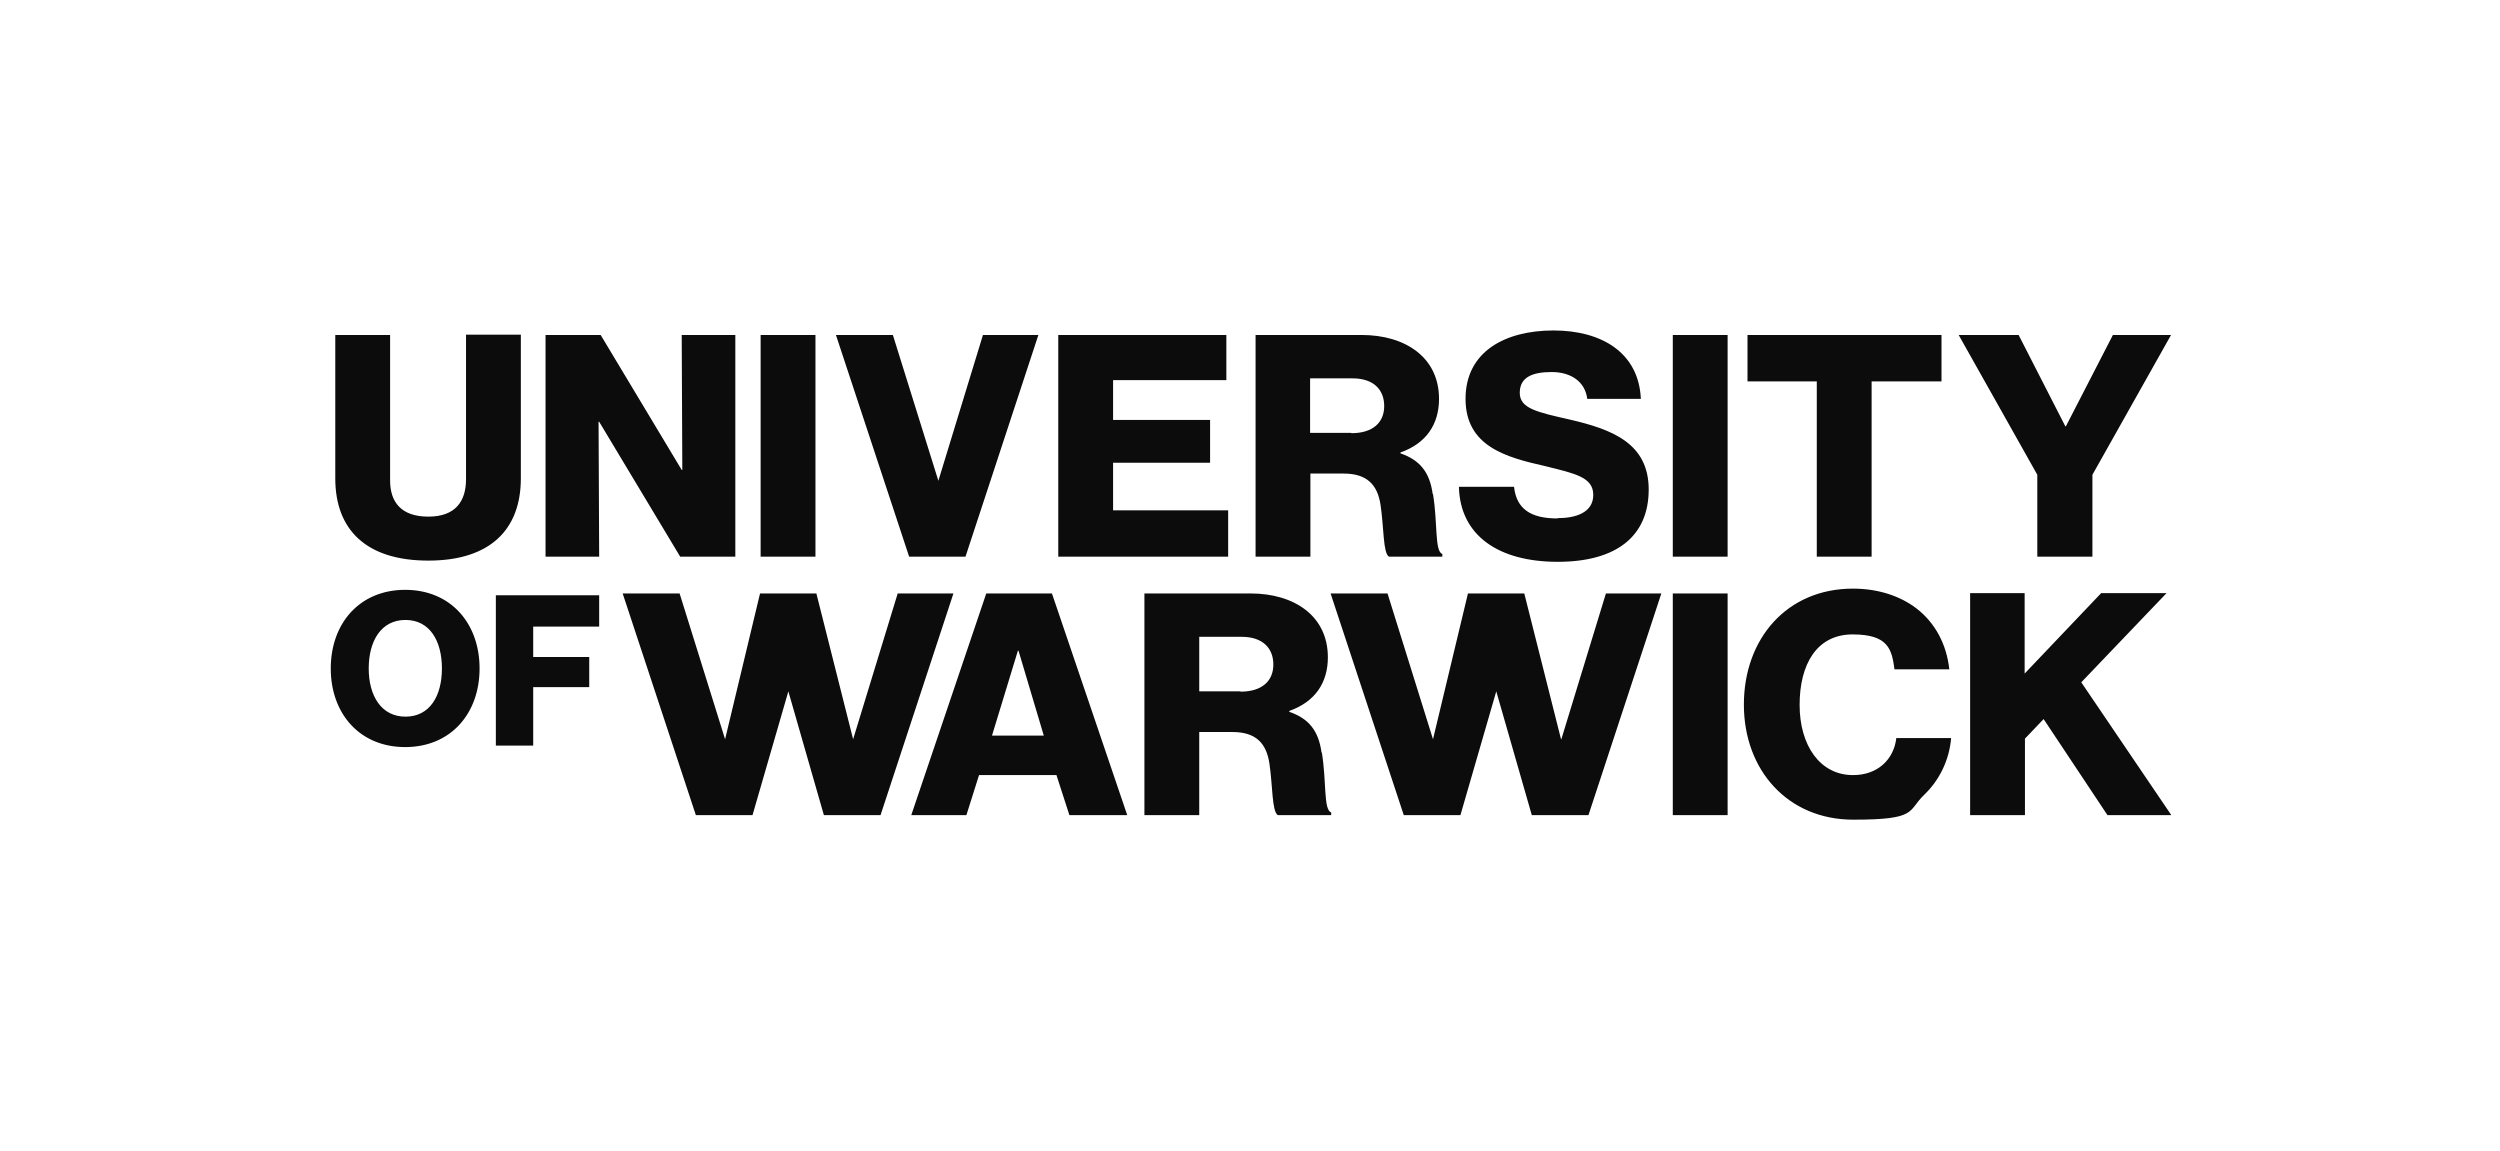 <?xml version="1.0" encoding="UTF-8"?>
<svg id="Layer_1" xmlns="http://www.w3.org/2000/svg" version="1.1" viewBox="0 0 829.9 382.1">
  <!-- Generator: Adobe Illustrator 29.3.1, SVG Export Plug-In . SVG Version: 2.1.0 Build 151)  -->
  <defs>
    <style>
      .st0 {
        fill: #0c0c0c;
      }
    </style>
  </defs>
  <path class="st0" d="M111.3,158.9v-47.7h18.2v48.3c0,7.2,3.7,12,12.7,12s12.5-5.1,12.5-12.4v-48h18.2v47.7c0,17-10.2,27.3-30.7,27.3s-30.9-10.1-30.9-27.3ZM225.8,184.8h18.3v-73.6h-17.8l.2,44.8h-.2l-26.9-44.8h-18.3v73.6h17.8l-.2-44.8h.2l26.9,44.8ZM270.7,111.2h-18.2v73.6h18.2v-73.6ZM320.5,184.8l24.2-73.6h-18.4l-14.8,48.4-15.1-48.4h-18.9l24.3,73.6h18.8ZM298,197l-14.8,48.4-12.2-48.4h-18.7l-11.6,48.4-15.1-48.4h-18.9l24.3,73.6h18.8l11.9-41.1,11.8,41.1h18.8l24.2-73.6h-18.4ZM518.2,245.4l-12.2-48.4h-18.7l-11.6,48.4-15.1-48.4h-18.9l24.3,73.6h18.8l11.9-41.1,11.8,41.1h18.8l24.2-73.6h-18.4l-14.8,48.4ZM349.3,197h-21.9l-24.9,73.6h18.3l4.2-13.3h25.7l4.3,13.3h19.2l-25-73.6ZM329.3,244.2l8.6-28.2h.2l8.4,28.2h-17.3ZM438.7,249.8c-1-7.3-4.3-11.3-10.7-13.5v-.3c8.5-3,12.8-9.3,12.8-17.8,0-13.7-11.1-21.2-25.7-21.2h-35.2v73.6h18.2v-27.6h11c7.8,0,11.3,3.7,12.3,10.5,1.1,7.3.8,15.9,2.8,17.1h17.7v-.9c-2.6-.9-1.5-10.2-3.1-19.9ZM411.8,229.5h-13.7v-18.1h14.1c7,0,10.5,3.8,10.5,9.2s-3.7,9-10.9,9ZM555.3,270.6h18.2v-73.6h-18.2v73.6ZM615.1,257.3c-10.9,0-17.7-9.8-17.7-23.3s5.7-23.4,17.6-23.4,13,5,13.9,11.6h18.2c-.9-8.2-4.6-15.4-11-20.3-5.3-4-12.5-6.5-21-6.5-21.9,0-36.2,16.6-36.2,38.5s14.7,38.2,36.3,38.2,17.9-2.9,23.6-8.3c5-4.8,8.3-11.5,8.9-18.8h-18.2c-.8,7.1-6.2,12.3-14.3,12.3ZM407.7,169.4h-38.2v-15.8h32.2v-14.2h-32.2v-13.2h37.6v-15h-55.8v73.6h56.4v-15.4ZM475.6,164c-1-7.3-4.3-11.3-10.7-13.5v-.3c8.5-3,12.8-9.3,12.8-17.8,0-13.7-11.1-21.2-25.7-21.2h-35.2v73.6h18.2v-27.6h11c7.8,0,11.3,3.7,12.3,10.5,1.1,7.3.8,16,2.8,17.1h17.7v-.9c-2.6-.9-1.5-10.2-3.1-19.9ZM448.6,143.7h-13.7v-18.1h14.1c7,0,10.5,3.8,10.5,9.2s-3.7,9-10.9,9ZM517,172.1c-8.8,0-13.6-3.1-14.4-10.5h-18.3c.4,16.3,13.3,24.9,32.8,24.9s30.2-8.5,30.2-24-12.4-20-26.1-23.2c-11-2.5-16.7-3.7-16.7-8.9s4.2-6.9,10.6-6.9,11.1,3.2,11.8,8.9h17.8c-.7-15.4-13.1-22.7-29-22.7s-29.2,6.9-29.2,22.7,13.5,19.4,26.3,22.3c10.1,2.5,16.1,3.7,16.1,9.6s-5.9,7.7-11.8,7.7ZM555.3,184.8h18.2v-73.6h-18.2v73.6ZM603.1,184.8h18.2v-58.2h23.2v-15.4h-64.4v15.4h23v58.2ZM164.6,247.5h12.4v-19.4h18.6v-10h-18.6v-10.1h21.9v-10.4h-34.3v50ZM134.5,195.8c-15.1,0-24.7,11.1-24.7,26.1s9.6,26.1,24.7,26.1,24.7-11.1,24.7-26.1-9.6-26.1-24.7-26.1ZM134.6,237.9c-8,0-12.2-6.9-12.2-16s4.1-16.1,12.2-16.1,12.1,7,12.1,16.1-4,16-12.1,16ZM676.4,184.8h18.2v-27.2l26.1-46.4h-19.3l-15.6,30.3h-.2l-15.5-30.3h-19.9l26.1,46.4v27.2ZM653.9,196.9h18.2v26.7l25.4-26.7h21.7l-28.3,29.6,29.9,44.1h-21.2l-21.2-31.9-6.2,6.5v25.4h-18.2v-73.7Z"/>
</svg>